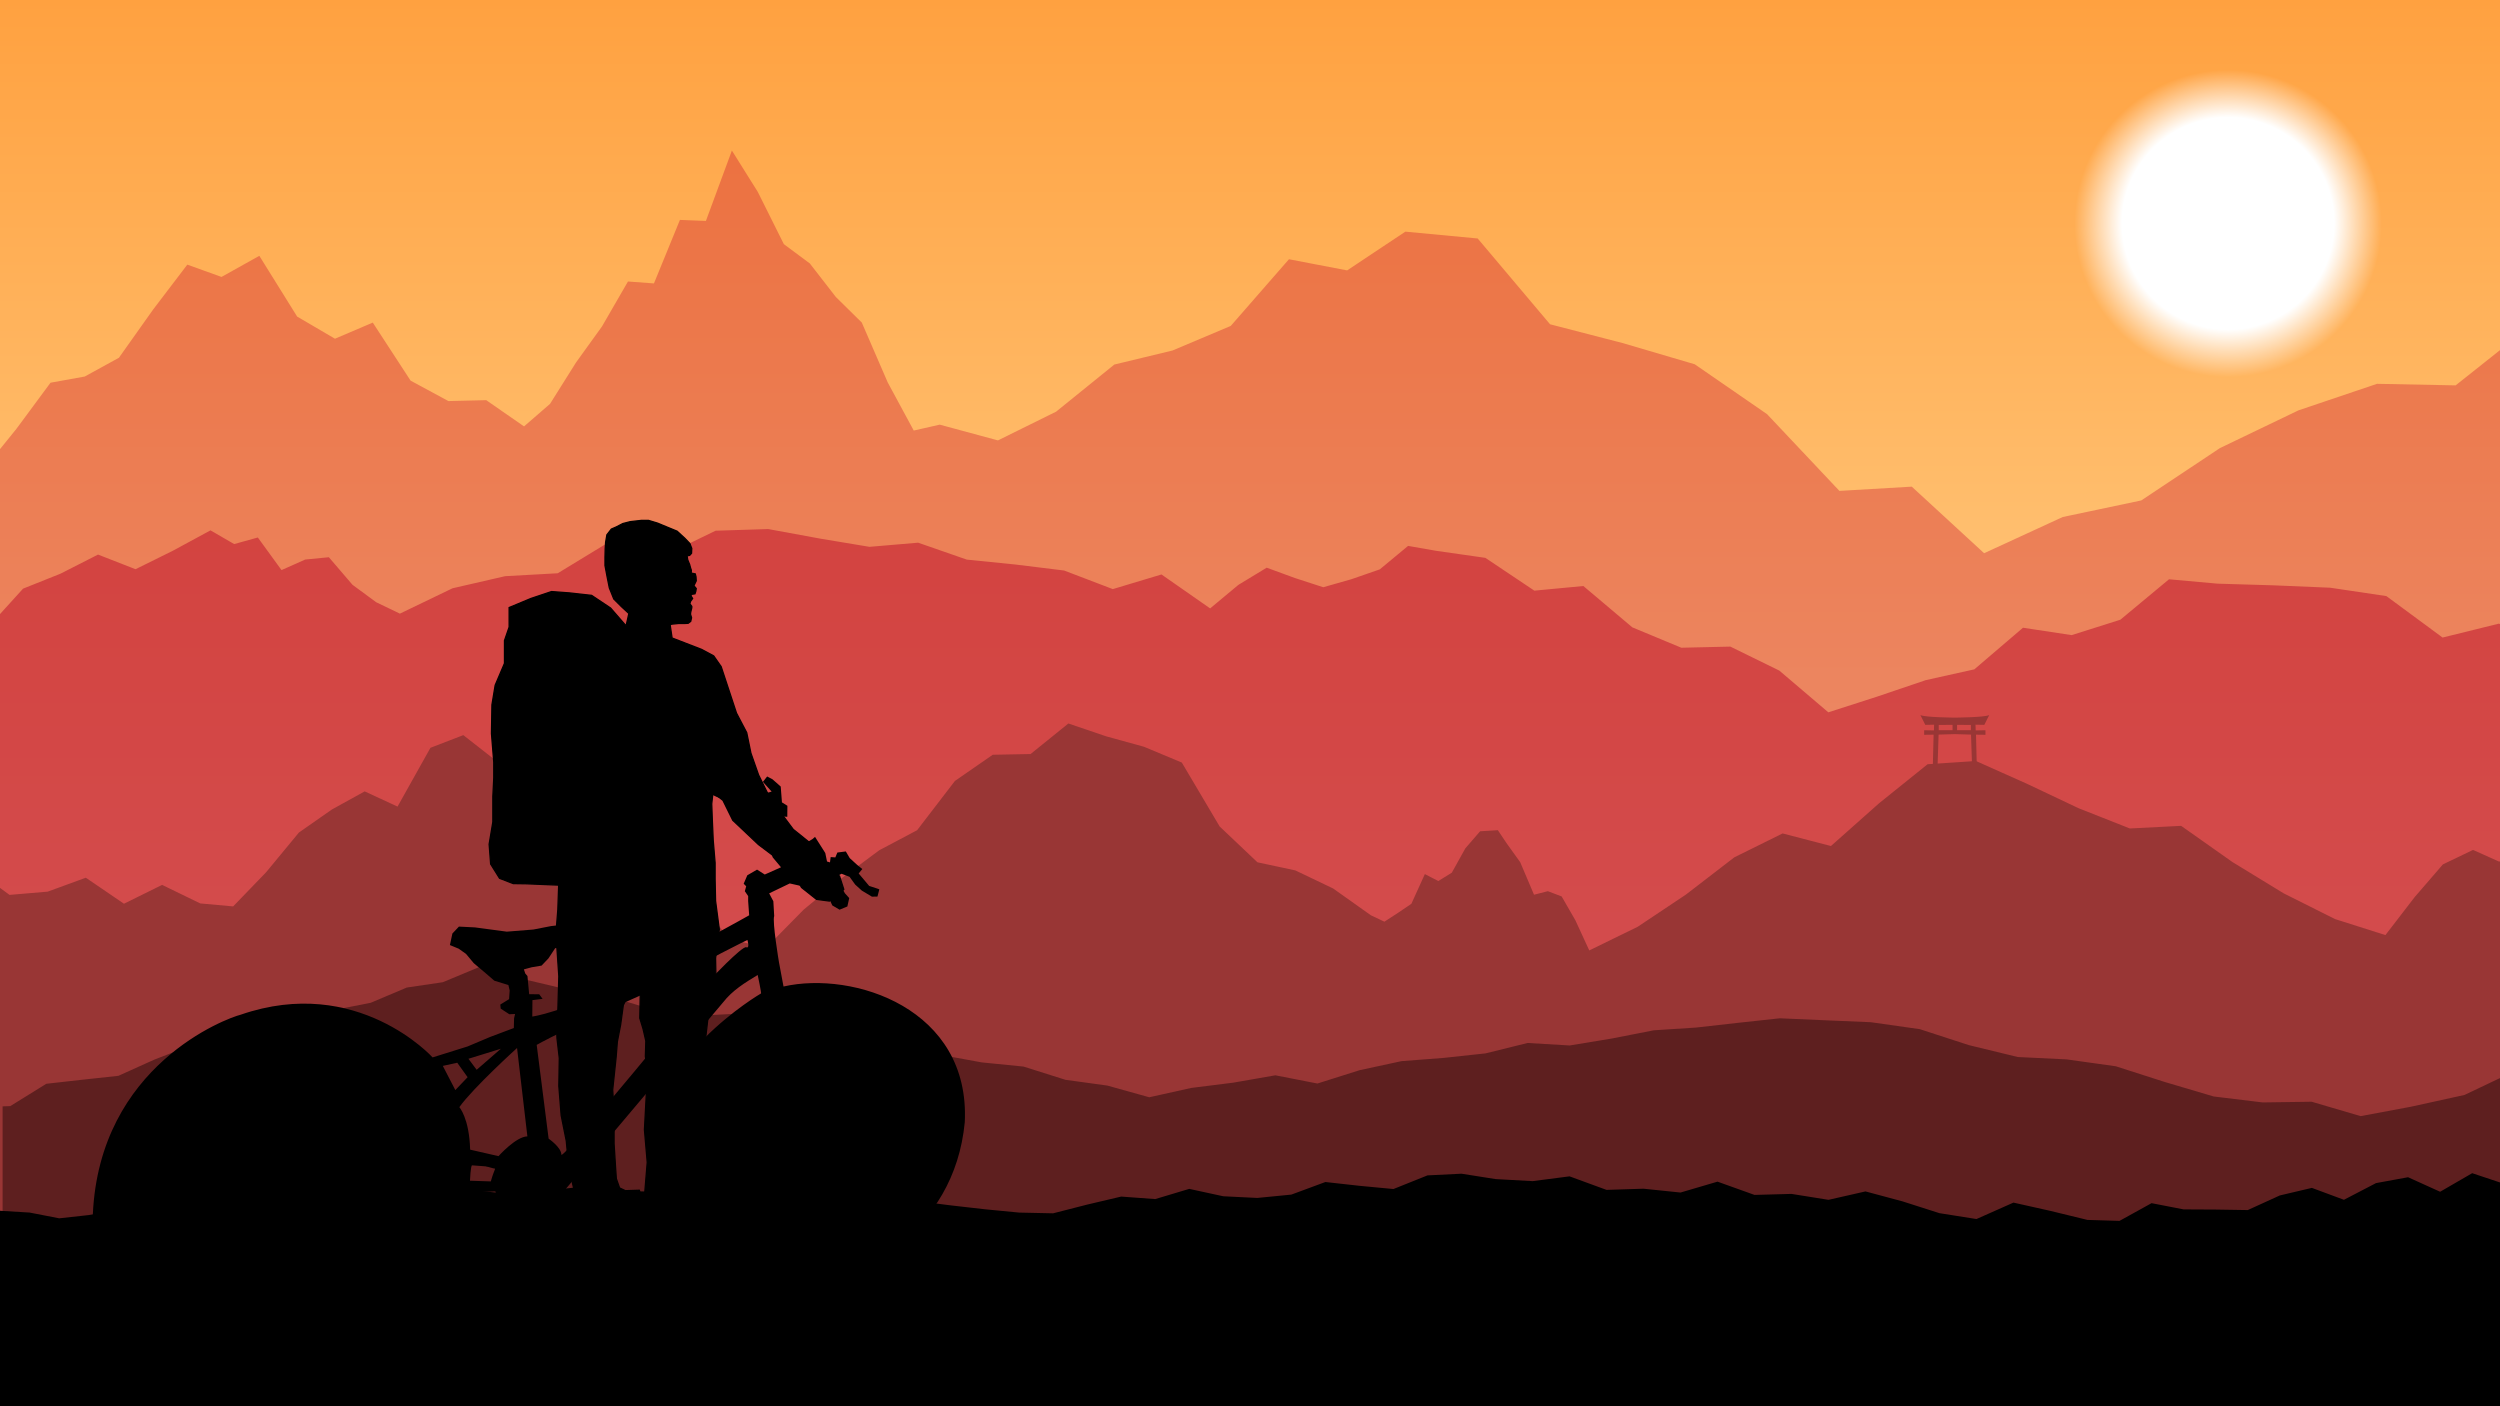 <?xml version="1.0" encoding="UTF-8" standalone="no"?>
<!-- Created with Inkscape (http://www.inkscape.org/) -->

<svg
   xmlns:dc="http://purl.org/dc/elements/1.1/"
   xmlns:cc="http://creativecommons.org/ns#"
   xmlns:rdf="http://www.w3.org/1999/02/22-rdf-syntax-ns#"
   xmlns:svg="http://www.w3.org/2000/svg"
   xmlns="http://www.w3.org/2000/svg"
   xmlns:xlink="http://www.w3.org/1999/xlink"
   xmlns:sodipodi="http://sodipodi.sourceforge.net/DTD/sodipodi-0.dtd"
   xmlns:inkscape="http://www.inkscape.org/namespaces/inkscape"
   inkscape:export-ydpi="96"
   inkscape:export-xdpi="96"
   inkscape:export-filename="/home/btjanaka/Documents/art/landscapes/mountains.png"
   sodipodi:docname="mountain-explorer-v2-red.svg"
   inkscape:version="0.92.3 (2405546, 2018-03-11)"
   id="svg1010"
   version="1.1"
   viewBox="0 0 508 285.75"
   height="1080"
   width="1920">
  <rect x="0" y="0" width="508" height="285.75" fill="#808080" stroke="none"/>
  <sodipodi:namedview
     inkscape:snap-others="false"
     showguides="false"
     inkscape:object-nodes="true"
     inkscape:snap-midpoints="false"
     inkscape:snap-smooth-nodes="false"
     inkscape:snap-page="true"
     inkscape:snap-center="true"
     inkscape:snap-object-midpoints="true"
     units="px"
     inkscape:window-maximized="1"
     inkscape:window-y="27"
     inkscape:window-x="67"
     inkscape:window-height="1029"
     inkscape:window-width="1853"
     showgrid="false"
     inkscape:current-layer="layer1"
     inkscape:document-units="mm"
     inkscape:cy="552.77492"
     inkscape:cx="971.57614"
     inkscape:zoom="0.71458333"
     inkscape:pageshadow="2"
     inkscape:pageopacity="0.0"
     borderopacity="1.0"
     bordercolor="#666666"
     pagecolor="#ffffff"
     id="base"
     inkscape:snap-nodes="false" />
  <defs
     id="defs1004">
    <linearGradient
       inkscape:collect="always"
       id="linearGradient897">
      <stop
         style="stop-color:#ffa140;stop-opacity:1"
         offset="0"
         id="stop893" />
      <stop
         style="stop-color:#ffeeb9;stop-opacity:1"
         offset="1"
         id="stop895" />
    </linearGradient>
    <linearGradient
       id="linearGradient1122"
       inkscape:collect="always">
      <stop
         id="stop1118"
         offset="0"
         style="stop-color:#40c2ff;stop-opacity:1" />
      <stop
         id="stop1120"
         offset="1"
         style="stop-color:#b9eeff;stop-opacity:1" />
    </linearGradient>
    <linearGradient
       inkscape:collect="always"
       id="linearGradient5456">
      <stop
         style="stop-color:#ff5508;stop-opacity:1"
         offset="0"
         id="stop5452" />
      <stop
         style="stop-color:#fff3b9;stop-opacity:1"
         offset="1"
         id="stop5454" />
    </linearGradient>
    <linearGradient
       inkscape:collect="always"
       xlink:href="#linearGradient897"
       id="linearGradient5458"
       x1="254"
       y1="11.25"
       x2="254"
       y2="297"
       gradientUnits="userSpaceOnUse" />
    <clipPath
       id="clipPath1088"
       clipPathUnits="userSpaceOnUse">
      <rect
         style="fill:url(#linearGradient1092);fill-opacity:1;stroke:none;stroke-width:2;stroke-miterlimit:4;stroke-dasharray:none;stroke-opacity:1"
         id="rect1090"
         width="508"
         height="285.75"
         x="1.7763568e-14"
         y="11.25" />
    </clipPath>
    <linearGradient
       y2="297"
       x2="254"
       y1="11.25"
       x1="254"
       gradientTransform="translate(-8.4374998e-7,-1.0639583e-5)"
       gradientUnits="userSpaceOnUse"
       id="linearGradient1092"
       xlink:href="#linearGradient5456"
       inkscape:collect="always" />
    <clipPath
       id="clipPath1094"
       clipPathUnits="userSpaceOnUse">
      <rect
         style="fill:url(#linearGradient1098);fill-opacity:1;stroke:none;stroke-width:2;stroke-miterlimit:4;stroke-dasharray:none;stroke-opacity:1"
         id="rect1096"
         width="508"
         height="285.75"
         x="1.7763568e-14"
         y="11.25" />
    </clipPath>
    <linearGradient
       y2="297"
       x2="254"
       y1="11.25"
       x1="254"
       gradientTransform="translate(-8.4374998e-7,-1.0639583e-5)"
       gradientUnits="userSpaceOnUse"
       id="linearGradient1098"
       xlink:href="#linearGradient5456"
       inkscape:collect="always" />
    <clipPath
       id="clipPath1100"
       clipPathUnits="userSpaceOnUse">
      <rect
         style="fill:url(#linearGradient1104);fill-opacity:1;stroke:none;stroke-width:2;stroke-miterlimit:4;stroke-dasharray:none;stroke-opacity:1"
         id="rect1102"
         width="508"
         height="285.75"
         x="1.7763568e-14"
         y="11.25" />
    </clipPath>
    <linearGradient
       y2="297"
       x2="254"
       y1="11.25"
       x1="254"
       gradientTransform="translate(-8.4374998e-7,-1.0639583e-5)"
       gradientUnits="userSpaceOnUse"
       id="linearGradient1104"
       xlink:href="#linearGradient5456"
       inkscape:collect="always" />
    <clipPath
       id="clipPath1106"
       clipPathUnits="userSpaceOnUse">
      <rect
         style="fill:url(#linearGradient1110);fill-opacity:1;stroke:none;stroke-width:2;stroke-miterlimit:4;stroke-dasharray:none;stroke-opacity:1"
         id="rect1108"
         width="508"
         height="285.75"
         x="1.7763568e-14"
         y="11.25" />
    </clipPath>
    <linearGradient
       y2="297"
       x2="254"
       y1="11.25"
       x1="254"
       gradientTransform="translate(-8.4374998e-7,-1.0639583e-5)"
       gradientUnits="userSpaceOnUse"
       id="linearGradient1110"
       xlink:href="#linearGradient5456"
       inkscape:collect="always" />
    <clipPath
       id="clipPath1112"
       clipPathUnits="userSpaceOnUse">
      <rect
         style="fill:url(#linearGradient1116);fill-opacity:1;stroke:none;stroke-width:2;stroke-miterlimit:4;stroke-dasharray:none;stroke-opacity:1"
         id="rect1114"
         width="508"
         height="285.75"
         x="1.7763568e-14"
         y="11.25" />
    </clipPath>
    <linearGradient
       y2="297"
       x2="254"
       y1="11.25"
       x1="254"
       gradientTransform="translate(-8.4374998e-7,-1.0639583e-5)"
       gradientUnits="userSpaceOnUse"
       id="linearGradient1116"
       xlink:href="#linearGradient5456"
       inkscape:collect="always" />
    <radialGradient
       gradientTransform="matrix(1.349,0,0,1.349,-155.919,-17.523)"
       gradientUnits="userSpaceOnUse"
       r="28.331"
       fy="58.061"
       fx="454.358"
       cy="58.061"
       cx="454.358"
       id="radialGradient5470"
       xlink:href="#linearGradient5468"
       inkscape:collect="always" />
    <linearGradient
       id="linearGradient5468"
       inkscape:collect="always">
      <stop
         id="stop5464"
         offset="0"
         style="stop-color:#ffffff;stop-opacity:1;" />
      <stop
         style="stop-color:#ffffff;stop-opacity:1"
         offset="0.69"
         id="stop5472" />
      <stop
         id="stop5466"
         offset="1"
         style="stop-color:#ffffff;stop-opacity:0" />
    </linearGradient>
    <clipPath
       id="clipPath1112-7"
       clipPathUnits="userSpaceOnUse">
      <rect
         style="fill:url(#linearGradient1116);fill-opacity:1;stroke:none;stroke-width:2;stroke-miterlimit:4;stroke-dasharray:none;stroke-opacity:1"
         id="rect1114-5"
         width="508"
         height="285.75"
         x="1.7763568e-14"
         y="11.25" />
    </clipPath>
    <clipPath
       clipPathUnits="userSpaceOnUse"
       id="clipPath1677">
      <rect
         clip-path="url(#clipPath1112-7)"
         style="fill:url(#linearGradient1681);fill-opacity:1;stroke:none;stroke-width:2;stroke-miterlimit:4;stroke-dasharray:none;stroke-opacity:1"
         id="rect1679"
         width="508"
         height="285.75"
         x="0"
         y="11.25"
         transform="translate(0,9.9979167e-6)" />
    </clipPath>
    <linearGradient
       inkscape:collect="always"
       xlink:href="#linearGradient1122"
       id="linearGradient1681"
       gradientUnits="userSpaceOnUse"
       x1="254"
       y1="11.25"
       x2="254"
       y2="297" />
    <clipPath
       clipPathUnits="userSpaceOnUse"
       id="clipPath1683">
      <rect
         clip-path="url(#clipPath1112-7)"
         style="fill:url(#linearGradient1687);fill-opacity:1;stroke:none;stroke-width:2;stroke-miterlimit:4;stroke-dasharray:none;stroke-opacity:1"
         id="rect1685"
         width="508"
         height="285.75"
         x="0"
         y="11.25"
         transform="translate(0,9.9979167e-6)" />
    </clipPath>
    <linearGradient
       inkscape:collect="always"
       xlink:href="#linearGradient1122"
       id="linearGradient1687"
       gradientUnits="userSpaceOnUse"
       x1="254"
       y1="11.25"
       x2="254"
       y2="297" />
    <clipPath
       clipPathUnits="userSpaceOnUse"
       id="clipPath1689">
      <rect
         clip-path="url(#clipPath1112-7)"
         style="fill:url(#linearGradient1693);fill-opacity:1;stroke:none;stroke-width:2;stroke-miterlimit:4;stroke-dasharray:none;stroke-opacity:1"
         id="rect1691"
         width="508"
         height="285.75"
         x="0"
         y="11.25"
         transform="translate(0,9.9979167e-6)" />
    </clipPath>
    <linearGradient
       inkscape:collect="always"
       xlink:href="#linearGradient1122"
       id="linearGradient1693"
       gradientUnits="userSpaceOnUse"
       x1="254"
       y1="11.25"
       x2="254"
       y2="297" />
    <clipPath
       clipPathUnits="userSpaceOnUse"
       id="clipPath1695">
      <rect
         clip-path="url(#clipPath1112-7)"
         style="fill:url(#linearGradient1699);fill-opacity:1;stroke:none;stroke-width:2;stroke-miterlimit:4;stroke-dasharray:none;stroke-opacity:1"
         id="rect1697"
         width="508"
         height="285.75"
         x="0"
         y="11.25"
         transform="translate(0,9.9979167e-6)" />
    </clipPath>
    <linearGradient
       inkscape:collect="always"
       xlink:href="#linearGradient1122"
       id="linearGradient1699"
       gradientUnits="userSpaceOnUse"
       x1="254"
       y1="11.25"
       x2="254"
       y2="297" />
    <clipPath
       clipPathUnits="userSpaceOnUse"
       id="clipPath1701">
      <rect
         clip-path="url(#clipPath1112-7)"
         style="fill:url(#linearGradient1705);fill-opacity:1;stroke:none;stroke-width:2;stroke-miterlimit:4;stroke-dasharray:none;stroke-opacity:1"
         id="rect1703"
         width="508"
         height="285.75"
         x="0"
         y="11.25"
         transform="translate(0,9.9979167e-6)" />
    </clipPath>
    <linearGradient
       inkscape:collect="always"
       xlink:href="#linearGradient1122"
       id="linearGradient1705"
       gradientUnits="userSpaceOnUse"
       x1="254"
       y1="11.25"
       x2="254"
       y2="297" />
    <clipPath
       clipPathUnits="userSpaceOnUse"
       id="clipPath1707">
      <rect
         clip-path="url(#clipPath1112-7)"
         style="fill:url(#linearGradient1711);fill-opacity:1;stroke:none;stroke-width:2;stroke-miterlimit:4;stroke-dasharray:none;stroke-opacity:1"
         id="rect1709"
         width="508"
         height="285.75"
         x="0"
         y="11.25"
         transform="translate(0,9.9979167e-6)" />
    </clipPath>
    <linearGradient
       inkscape:collect="always"
       xlink:href="#linearGradient1122"
       id="linearGradient1711"
       gradientUnits="userSpaceOnUse"
       x1="254"
       y1="11.25"
       x2="254"
       y2="297" />
    <clipPath
       clipPathUnits="userSpaceOnUse"
       id="clipPath886">
      <rect
         style="opacity:0.15;fill:#000000;fill-opacity:1;stroke:none;stroke-width:2;stroke-miterlimit:4;stroke-dasharray:none;stroke-opacity:1"
         id="rect888"
         width="107.736"
         height="169.412"
         x="24.162"
         y="83.947"
         transform="scale(-1,1)" />
    </clipPath>
    <clipPath
       clipPathUnits="userSpaceOnUse"
       id="clipPath923">
      <rect
         style="opacity:0.471;fill:#000000;fill-opacity:1;stroke:none;stroke-width:1.91;stroke-miterlimit:4;stroke-dasharray:none;stroke-opacity:1"
         id="rect925"
         width="227.542"
         height="160.577"
         x="26.458"
         y="111.036"
         transform="scale(-1,1)" />
    </clipPath>
    <clipPath
       id="clipPath1105"
       clipPathUnits="userSpaceOnUse">
      <rect
         y="11.25"
         x="0"
         height="285.75"
         width="508"
         id="rect1107"
         style="opacity:1;fill:#242664;fill-opacity:1;stroke:none;stroke-width:2;stroke-miterlimit:4;stroke-dasharray:none;stroke-opacity:1" />
    </clipPath>
    <clipPath
       id="clipPath1109"
       clipPathUnits="userSpaceOnUse">
      <rect
         y="11.25"
         x="0"
         height="285.75"
         width="508"
         id="rect1111"
         style="opacity:1;fill:#242664;fill-opacity:1;stroke:none;stroke-width:2;stroke-miterlimit:4;stroke-dasharray:none;stroke-opacity:1" />
    </clipPath>
    <clipPath
       id="clipPath1113"
       clipPathUnits="userSpaceOnUse">
      <rect
         y="11.25"
         x="0"
         height="285.75"
         width="508"
         id="rect1115"
         style="opacity:1;fill:#242664;fill-opacity:1;stroke:none;stroke-width:2;stroke-miterlimit:4;stroke-dasharray:none;stroke-opacity:1" />
    </clipPath>
    <clipPath
       id="clipPath1117"
       clipPathUnits="userSpaceOnUse">
      <rect
         y="5.226"
         x="-97.146"
         height="349.737"
         width="621.755"
         id="rect1119"
         style="opacity:1;fill:#242664;fill-opacity:1;stroke:none;stroke-width:2.448;stroke-miterlimit:4;stroke-dasharray:none;stroke-opacity:1" />
    </clipPath>
    <clipPath
       id="clipPath1121"
       clipPathUnits="userSpaceOnUse">
      <rect
         y="11.25"
         x="0"
         height="285.75"
         width="508"
         id="rect1123"
         style="opacity:1;fill:#242664;fill-opacity:1;stroke:none;stroke-width:2;stroke-miterlimit:4;stroke-dasharray:none;stroke-opacity:1" />
    </clipPath>
    <clipPath
       id="clipPath1125"
       clipPathUnits="userSpaceOnUse">
      <rect
         y="11.25"
         x="0"
         height="285.75"
         width="508"
         id="rect1127"
         style="opacity:1;fill:#242664;fill-opacity:1;stroke:none;stroke-width:2;stroke-miterlimit:4;stroke-dasharray:none;stroke-opacity:1" />
    </clipPath>
    <clipPath
       id="clipPath1129"
       clipPathUnits="userSpaceOnUse">
      <rect
         y="11.25"
         x="0"
         height="285.75"
         width="508"
         id="rect1131"
         style="opacity:1;fill:#242664;fill-opacity:1;stroke:none;stroke-width:2;stroke-miterlimit:4;stroke-dasharray:none;stroke-opacity:1" />
    </clipPath>
    <clipPath
       id="clipPath1133"
       clipPathUnits="userSpaceOnUse">
      <rect
         y="11.25"
         x="0"
         height="285.75"
         width="508"
         id="rect1135"
         style="opacity:1;fill:#242664;fill-opacity:1;stroke:none;stroke-width:2;stroke-miterlimit:4;stroke-dasharray:none;stroke-opacity:1" />
    </clipPath>
    <clipPath
       id="clipPath1137"
       clipPathUnits="userSpaceOnUse">
      <rect
         y="11.25"
         x="0"
         height="285.75"
         width="508"
         id="rect1139"
         style="opacity:1;fill:#242664;fill-opacity:1;stroke:none;stroke-width:2;stroke-miterlimit:4;stroke-dasharray:none;stroke-opacity:1" />
    </clipPath>
    <clipPath
       id="clipPath1141"
       clipPathUnits="userSpaceOnUse">
      <rect
         y="11.25"
         x="0"
         height="285.75"
         width="508"
         id="rect1143"
         style="opacity:1;fill:#242664;fill-opacity:1;stroke:none;stroke-width:2;stroke-miterlimit:4;stroke-dasharray:none;stroke-opacity:1" />
    </clipPath>
  </defs>
  <g
     inkscape:label="mountains"
     inkscape:groupmode="layer"
     id="layer1"
     transform="translate(0,-11.25)">
    <rect
       clip-path="url(#clipPath1141)"
       style="fill:url(#linearGradient5458);fill-opacity:1;stroke:none;stroke-width:2;stroke-miterlimit:4;stroke-dasharray:none;stroke-opacity:1"
       id="rect5450"
       width="508"
       height="285.75"
       x="0"
       y="11.25" />
    <path
       sodipodi:nodetypes="cccccccccccccccccccccccccccccccccccccccccccccccccccccccccccccccccccc"
       inkscape:connector-curvature="0"
       id="path1555"
       d="m -10.583,115.261 c 0,0 6.949,-8.253 6.949,-8.253 0,0 6.949,-8.593 6.949,-8.593 0,0 6.949,-9.399 6.949,-9.399 0,0 6.949,-1.256 6.949,-1.256 0,0 6.949,-3.813 6.949,-3.813 0,0 6.949,-9.798 6.949,-9.798 0,0 6.949,-9.127 6.949,-9.127 0,0 6.949,2.5 6.949,2.5 0,0 7.684,-4.291 7.684,-4.291 0,0 7.684,12.346 7.684,12.346 0,0 7.684,4.499 7.684,4.499 0,0 7.684,-3.275 7.684,-3.275 0,0 7.684,11.794 7.684,11.794 0,0 7.684,4.152 7.684,4.152 0,0 7.684,-0.186 7.684,-0.186 0,0 7.684,5.33 7.684,5.33 0,0 5.279,-4.575 5.279,-4.575 0,0 5.279,-8.405 5.279,-8.405 0,0 5.279,-7.326 5.279,-7.326 0,0 5.279,-9.134 5.279,-9.134 0,0 5.279,0.388 5.279,0.388 0,0 5.279,-12.905 5.279,-12.905 0,0 5.279,0.209 5.279,0.209 0,0 5.279,-14.304 5.279,-14.304 0,0 5.279,8.431 5.279,8.431 0,0 5.279,10.587 5.279,10.587 0,0 5.279,3.924 5.279,3.924 0,0 5.279,6.807 5.279,6.807 0,0 5.279,5.201 5.279,5.201 0,0 5.279,12.187 5.279,12.187 0,0 5.279,9.761 5.279,9.761 0,0 5.279,-1.201 5.279,-1.201 0,0 11.827,3.203 11.827,3.203 0,0 11.827,-5.845 11.827,-5.845 0,0 11.827,-9.571 11.827,-9.571 0,0 11.827,-2.853 11.827,-2.853 0,0 11.827,-4.995 11.827,-4.995 0,0 11.827,-13.549 11.827,-13.549 0,0 11.827,2.268 11.827,2.268 0,0 11.827,-7.873 11.827,-7.873 0,0 14.7,1.389 14.7,1.389 0,0 14.7,17.429 14.7,17.429 0,0 14.7,3.808 14.7,3.808 0,0 14.7,4.321 14.7,4.321 0,0 14.7,10.139 14.7,10.139 0,0 14.7,15.59 14.7,15.59 0,0 14.7,-0.861 14.7,-0.861 0,0 14.7,13.525 14.7,13.525 0,0 15.969,-7.352 15.969,-7.352 0,0 15.969,-3.372 15.969,-3.372 0,0 15.969,-10.63 15.969,-10.63 0,0 15.969,-7.674 15.969,-7.674 0,0 15.969,-5.393 15.969,-5.393 0,0 15.969,0.316 15.969,0.316 0,0 15.969,-12.677 15.969,-12.677 0,0 15.969,-5.833 15.969,-5.833 0,0 10.167,268.556 10.167,268.556 0,0 -566.088,3.655 -566.088,3.655 0,0 -4.811,-224.225 -4.811,-224.225 0,0 2.405,-1.526 2.405,-1.526 0,0 2.405,2.73 2.405,2.73 0,0 2.405,-0.596 2.405,-0.596 0,0 2.405,-3.627 2.405,-3.627 0,0 2.405,-1.274 2.405,-1.274 0,0 2.405,1.559 2.405,1.559 0,0 2.405,-4.694 2.405,-4.694 0,0 2.405,-0.243 2.405,-0.243"
       style="opacity:0.331;fill:#c50029;fill-opacity:1;stroke:none;stroke-width:0.265px;stroke-linecap:butt;stroke-linejoin:miter;stroke-opacity:1"
       clip-path="url(#clipPath1137)" />
    <path
       clip-path="url(#clipPath1133)"
       style="opacity:0.471;fill:#b70027;fill-opacity:1;stroke:none;stroke-width:0.265px;stroke-linecap:butt;stroke-linejoin:miter;stroke-opacity:1"
       d="m -18.164,144.517 c 0,0 7.617,-5.376 7.617,-5.376 0,0 7.617,0.122 7.617,0.122 0,0 7.617,-8.402 7.617,-8.402 0,0 7.617,-3.043 7.617,-3.043 0,0 7.617,-3.88 7.617,-3.88 0,0 7.617,2.975 7.617,2.975 0,0 7.617,-3.766 7.617,-3.766 0,0 7.617,-4.13 7.617,-4.13 0,0 4.811,2.787 4.811,2.787 0,0 4.811,-1.335 4.811,-1.335 0,0 4.811,6.623 4.811,6.623 0,0 4.811,-2.143 4.811,-2.143 0,0 4.811,-0.471 4.811,-0.471 0,0 4.811,5.611 4.811,5.611 0,0 4.811,3.536 4.811,3.536 0,0 4.811,2.315 4.811,2.315 0,0 10.691,-5.152 10.691,-5.152 0,0 10.691,-2.459 10.691,-2.459 0,0 10.691,-0.594 10.691,-0.594 0,0 10.691,-6.51 10.691,-6.51 0,0 10.691,3.052 10.691,3.052 0,0 10.691,-5.186 10.691,-5.186 0,0 10.691,-0.339 10.691,-0.339 0,0 10.691,1.966 10.691,1.966 0,0 9.889,1.649 9.889,1.649 0,0 9.889,-0.843 9.889,-0.843 0,0 9.889,3.441 9.889,3.441 0,0 9.889,0.996 9.889,0.996 0,0 9.889,1.218 9.889,1.218 0,0 9.889,3.777 9.889,3.777 0,0 9.889,-2.976 9.889,-2.976 0,0 9.889,6.898 9.889,6.898 0,0 5.746,-4.786 5.746,-4.786 0,0 5.746,-3.488 5.746,-3.488 0,0 5.746,2.106 5.746,2.106 0,0 5.746,1.867 5.746,1.867 0,0 5.746,-1.638 5.746,-1.638 0,0 5.746,-1.995 5.746,-1.995 0,0 5.746,-4.766 5.746,-4.766 0,0 5.746,1.006 5.746,1.006 0,0 9.956,1.422 9.956,1.422 0,0 9.956,6.666 9.956,6.666 0,0 9.956,-0.943 9.956,-0.943 0,0 9.956,8.401 9.956,8.401 0,0 9.956,4.141 9.956,4.141 0,0 9.956,-0.231 9.956,-0.231 0,0 9.956,4.877 9.956,4.877 0,0 9.956,8.477 9.956,8.477 0,0 9.889,-3.182 9.889,-3.182 0,0 9.889,-3.351 9.889,-3.351 0,0 9.889,-2.199 9.889,-2.199 0,0 9.889,-8.456 9.889,-8.456 0,0 9.889,1.499 9.889,1.499 0,0 9.889,-3.125 9.889,-3.125 0,0 9.889,-8.219 9.889,-8.219 0,0 9.889,0.89 9.889,0.89 0,0 11.426,0.341 11.426,0.341 0,0 11.426,0.481 11.426,0.481 0,0 11.426,1.702 11.426,1.702 0,0 11.426,8.425 11.426,8.425 0,0 11.426,-2.824 11.426,-2.824 0,0 11.426,3.717 11.426,3.717 0,0 11.426,3.139 11.426,3.139 0,0 11.426,6.772 11.426,6.772 0,0 9.622,178.757 9.622,178.757 0,0 -596.011,-3.561 -596.011,-3.561 0,0 26.192,-189.448 26.192,-189.448"
       id="path1036"
       inkscape:connector-curvature="0"
       sodipodi:nodetypes="cccccccccccccccccccccccccccccccccccccccccccccccccccccccccccccccccccc" />
    <path
       clip-path="url(#clipPath1129)"
       sodipodi:nodetypes="cccccccccccccccccccccccccccccccccccccccccccccccccccccccccccccccccccccccccccccccccccc"
       inkscape:connector-curvature="0"
       id="path904"
       d="m -21.315,183.641 7.751,1.278 7.751,2.468 7.751,5.705 7.751,-0.66 7.751,-2.831 7.751,5.287 7.751,-3.829 7.751,3.767 6.682,0.605 6.682,-6.92 6.682,-8.088 6.682,-4.672 6.682,-3.692 6.682,3.089 6.682,-11.946 6.682,-2.576 7.684,6.019 7.684,3.991 7.684,9.945 7.684,6.385 7.684,0.619 7.684,3.687 7.684,10.666 7.684,1.954 7.684,-7.804 7.684,-6.358 7.684,-5.716 7.684,-4.066 7.684,-10.014 7.684,-5.319 7.684,-0.145 7.684,-6.208 7.684,2.613 7.684,2.118 7.684,3.212 7.684,12.982 7.684,7.283 7.684,1.642 7.684,3.672 7.684,5.456 2.74,1.296 2.74,-1.78 2.74,-1.852 2.74,-6.039 2.74,1.409 2.74,-1.695 2.74,-4.935 3.007,-3.48 3.608,-0.221 1.737,2.596 2.806,3.91 2.806,6.608 2.806,-0.721 2.806,1.067 2.806,4.876 2.806,6.097 9.822,-4.796 9.822,-6.554 9.822,-7.562 9.822,-4.862 9.822,2.557 9.822,-8.722 9.822,-7.898 9.822,-0.656 10.424,4.656 10.424,4.936 10.424,4.117 10.424,-0.532 10.424,7.354 10.424,6.369 10.424,5.219 10.235,3.254 5.935,-7.709 5.746,-6.657 6.124,-2.941 5.368,2.409 5.746,-8.915 5.746,1.05 5.746,-10.351 5.746,-1.497 v 171.714 l -553.782,-2.218 1.604,-154.022"
       style="opacity:1;fill:#993635;fill-opacity:1;stroke:none;stroke-width:0.265px;stroke-linecap:butt;stroke-linejoin:miter;stroke-opacity:1" />
    <path
       clip-path="url(#clipPath1125)"
       style="fill:#5e1f1f;fill-opacity:1;stroke:none;stroke-width:0.265px;stroke-linecap:butt;stroke-linejoin:miter;stroke-opacity:1"
       d="m -20.416,239.763 7.325,-1.194 7.325,-2.335 7.325,-0.222 7.325,-4.539 7.325,-0.824 7.325,-0.794 7.325,-3.302 7.325,-2.839 7.325,-2.184 7.325,-0.15 7.325,-3.118 7.325,-1.81 7.325,-1.441 7.325,-3.095 7.325,-1.083 7.325,-3.051 8.514,2.295 8.514,2.019 8.514,1.347 8.514,2.578 8.514,1.714 8.514,-0.429 8.514,1.002 8.514,2.202 8.514,2.172 8.514,1.235 8.514,1.646 8.514,1.562 8.514,0.852 8.514,2.687 8.514,1.173 8.514,2.376 8.542,-1.897 8.542,-1.073 8.542,-1.492 8.542,1.671 8.542,-2.702 8.542,-1.847 8.542,-0.656 8.542,-0.922 8.542,-2.113 8.542,0.508 8.542,-1.407 8.542,-1.676 8.542,-0.553 8.542,-0.961 8.542,-0.927 8.542,0.374 9.952,0.424 9.952,1.412 9.952,3.24 9.952,2.419 9.952,0.484 9.952,1.395 9.952,3.191 9.952,2.95 9.952,1.207 9.952,-0.141 9.952,2.926 10.214,-1.908 10.891,-2.394 13.284,-6.319 5.419,19.688 9.952,1.359 2.472,92.346 -553.782,-2.628 1.973,-95.919"
       id="path930"
       inkscape:connector-curvature="0"
       sodipodi:nodetypes="cccccccccccccccccccccccccccccccccccccccccccccccccccccccccccccccccccc"
       transform="translate(0.529)" />
    <path
       sodipodi:nodetypes="cccccccccccccccccccccccccccccccccccccccccccccccccccccccccccccccccccccccccccccccccccc"
       inkscape:connector-curvature="0"
       id="path839"
       d="m -12.027,259.45 c 0,0 6.014,1.518 6.014,1.518 0,0 6.014,-3.688 6.014,-3.688 0,0 6.014,0.362 6.014,0.362 0,0 6.014,1.17 6.014,1.17 0,0 6.014,-0.662 6.014,-0.662 0,0 6.014,-1.096 6.014,-1.096 0,0 6.014,-0.97 6.014,-0.97 0,0 6.014,-1.141 6.014,-1.141 0,0 6.014,2.138 6.014,2.138 0,0 6.014,-3.452 6.014,-3.452 0,0 6.014,3.082 6.014,3.082 0,0 6.014,-0.784 6.014,-0.784 0,0 6.014,-2.004 6.014,-2.004 0,0 6.014,1.022 6.014,1.022 0,0 6.014,-2.4 6.014,-2.4 0,0 6.014,-0.579 6.014,-0.579 0,0 6.815,1.523 6.815,1.523 0,0 6.815,-0.219 6.815,-0.219 0,0 6.815,0.72 6.815,0.72 0,0 6.815,-0.863 6.815,-0.863 0,0 6.815,-0.729 6.815,-0.729 0,0 6.815,0.884 6.815,0.884 0,0 6.815,0.079 6.815,0.079 0,0 6.815,2.601 6.815,2.601 0,0 6.815,-2.095 6.815,-2.095 0,0 6.815,3.38 6.815,3.38 0,0 6.815,-0.888 6.815,-0.888 0,0 6.815,0.778 6.815,0.778 0,0 6.815,0.112 6.815,0.112 0,0 6.815,0.623 6.815,0.623 0,0 6.815,-2.553 6.815,-2.553 0,0 6.815,0.866 6.815,0.866 0,0 6.916,0.79 6.916,0.79 0,0 6.916,0.669 6.916,0.669 0,0 6.916,0.15 6.916,0.15 0,0 6.916,-1.77 6.916,-1.77 0,0 6.916,-1.632 6.916,-1.632 0,0 6.916,0.51 6.916,0.51 0,0 6.916,-2.075 6.916,-2.075 0,0 6.916,1.502 6.916,1.502 0,0 6.916,0.34 6.916,0.34 0,0 6.916,-0.678 6.916,-0.678 0,0 6.916,-2.558 6.916,-2.558 0,0 6.916,0.77 6.916,0.77 0,0 6.916,0.655 6.916,0.655 0,0 6.916,-2.772 6.916,-2.772 0,0 6.916,-0.341 6.916,-0.341 0,0 6.916,1.094 6.916,1.094 0,0 7.517,0.415 7.517,0.415 0,0 7.517,-0.972 7.517,-0.972 0,0 7.517,2.751 7.517,2.751 0,0 7.517,-0.238 7.517,-0.238 0,0 7.517,0.777 7.517,0.777 0,0 7.517,-2.212 7.517,-2.212 0,0 7.517,2.695 7.517,2.695 0,0 7.517,-0.205 7.517,-0.205 0,0 7.517,1.204 7.517,1.204 0,0 7.517,-1.708 7.517,-1.708 0,0 7.517,2.018 7.517,2.018 0,0 7.517,2.402 7.517,2.402 0,0 7.517,1.192 7.517,1.192 0,0 7.517,-3.339 7.517,-3.339 0,0 7.517,1.684 7.517,1.684 0,0 7.517,1.833 7.517,1.833 0,0 6.515,0.197 6.515,0.197 0,0 6.515,-3.601 6.515,-3.601 0,0 6.515,1.267 6.515,1.267 0,0 6.515,0.034 6.515,0.034 0,0 6.515,0.103 6.515,0.103 0,0 6.515,-2.972 6.515,-2.972 0,0 6.515,-1.536 6.515,-1.536 0,0 6.515,2.419 6.515,2.419 0,0 6.515,-3.39 6.515,-3.39 0,0 6.515,-1.195 6.515,-1.195 0,0 6.515,2.951 6.515,2.951 0,0 6.515,-3.772 6.515,-3.772 0,0 6.515,2.173 6.515,2.173 0,0 6.515,-1.521 6.515,-1.521 0,0 6.515,-0.962 6.515,-0.962 0,0 6.515,-3.101 6.515,-3.101 0,0 -4.276,62.57 -4.276,62.57 0,0 -535.074,-0.474 -535.074,-0.474 0,0 -1.069,-50.55 -1.069,-50.55"
       style="fill:#000000;fill-opacity:1;stroke:none;stroke-width:0.265px;stroke-linecap:butt;stroke-linejoin:miter;stroke-opacity:1"
       clip-path="url(#clipPath1121)" />
    <circle
       r="38.22"
       cy="60.804"
       cx="457.036"
       id="path5460"
       style="fill:url(#radialGradient5470);fill-opacity:1;stroke:none;stroke-width:2.698;stroke-miterlimit:4;stroke-dasharray:none;stroke-opacity:1"
       clip-path="url(#clipPath1117)"
       transform="matrix(0.817,0,0,0.817,79.372,6.98)" />
    <path
       clip-path="url(#clipPath1113)"
       style="fill:#000000;fill-opacity:1;stroke:#000000;stroke-width:0.265px;stroke-linecap:butt;stroke-linejoin:miter;stroke-opacity:1"
       d="m 130.349,116.989 -2.286,0.259 -1.509,0.388 -1.337,0.69 -0.992,0.431 -0.906,1.164 -0.258,1.509 -0.086,1.294 -0.043,1.725 v 1.725 l 0.431,2.286 0.449,2.249 0.906,2.256 1.554,1.552 1.507,1.392 c -0.155,0.877 -0.355,1.49 -0.566,2.511 l -3.145,-3.617 -3.853,-2.574 -4.506,-0.501 -3.636,-0.272 -4.168,1.397 -4.452,1.854 v 3.969 l -0.945,2.74 v 4.63 l -1.89,4.441 -0.657,3.974 -0.098,5.853 0.472,5.859 v 3.119 l -0.189,3.78 v 5.197 l -0.756,4.536 0.306,4.02 1.809,2.897 2.788,1.076 2.656,0.039 6.572,0.272 -0.174,5.016 -0.362,4.536 0.189,3.402 0.378,5.575 -0.189,6.615 -0.284,2.835 0.095,3.118 0.472,4.063 -0.094,5.669 0.472,5.953 1.039,5.197 0.484,5.201 0.851,3.686 0.756,3.401 0.189,4.819 1.04,3.307 2.551,1.134 2.74,-0.756 3.213,-2.457 1.606,-0.945 1.89,-5.859 -0.472,-1.512 -2.835,0.095 -1.181,-0.566 -0.658,-1.876 -0.16,-2.376 -0.298,-4.71 -5.3e-4,-6.52 -0.283,-4.441 0.708,-6.71 0.243,-3.09 0.665,-3.438 0.546,-3.982 2.119,-4.435 0.189,-1.228 1.134,3.496 -0.095,4.819 0.661,2.173 0.567,2.457 -0.095,3.118 0.473,3.307 -0.284,4.441 -0.378,7.181 0.567,6.615 -0.851,10.395 -0.756,0.756 -0.095,7.938 1.417,1.228 1.701,0.756 2.268,-0.095 3.024,-1.512 4.346,-1.795 4.914,-1.04 2.268,-1.323 2.74,-2.079 0.756,-2.268 -0.756,-1.795 -1.512,-1.229 -3.78,0.378 -2.835,0.189 -2.362,0.472 -1.417,-1.134 -0.756,-2.363 0.472,-3.59 1.229,-5.103 0.821,-5.36 0.576,-8.719 0.261,-6.172 0.704,-6.207 1.607,-6.804 -0.095,-5.007 0.756,-5.859 -0.756,-5.764 -0.095,-4.442 v -3.307 l -0.385,-4.611 -0.182,-4.129 -0.12,-3.236 0.251,-2.325 2.03,1.6 1.994,4.047 5.22,4.936 6.689,5.041 2.063,3.679 3.031,2.408 2.639,0.357 1.539,-0.934 1.378,-1.45 -0.871,-2.71 -1.924,-1.051 -1.099,-1.268 -1.272,-1.551 -1.703,-2.867 -3.402,-2.74 -2.575,-3.45 -2.763,-4.158 -1.703,-3.448 -1.558,-4.441 -0.851,-4.158 -2.079,-3.969 -3.118,-9.449 -1.512,-2.174 -2.457,-1.323 -6,-2.32 -0.401,-2.706 0.346,-0.109 1.337,-0.129 h 1.207 l 0.777,-0.043 0.517,-0.388 0.173,-0.733 -0.215,-0.733 0.043,-0.388 0.215,-0.906 v -0.302 l -0.388,-0.517 0.13,-0.474 0.431,-0.604 -0.302,-0.474 v -0.345 l 0.776,-0.13 0.173,-0.517 0.086,-0.561 -0.474,-0.561 0.474,-0.992 -0.049,-0.835 -0.142,-0.575 -0.457,-0.099 -0.373,-0.066 0.027,-0.581 -0.172,-0.517 -0.173,-0.647 -0.388,-0.949 -0.13,-0.82 0.518,-0.086 0.388,-0.431 0.043,-0.992 -0.388,-0.992 -1.035,-1.078 -1.552,-1.424 -2.2,-0.905 -1.768,-0.733 -1.855,-0.561 z"
       id="path890-3"
       inkscape:connector-curvature="0"
       sodipodi:nodetypes="cccccccccccccccccccccccccccccccccccccccccccccccccccccccccccccccccccccccccccccccccccccccccccccccccccccccccccccccccccccccccccccccccccccccccccccccccccccccccccccccccccccccccccccccccccccc" />
    <path
       clip-path="url(#clipPath1109)"
       style="fill:#000000;fill-opacity:1;stroke:none;stroke-width:0.269px;stroke-linecap:butt;stroke-linejoin:miter;stroke-opacity:1"
       d="m 155.882,168.499 -0.86,1.101 1.773,1.969 -1.113,0.33 -1.615,0.703 -1.534,-0.449 -0.717,-0.459 -2.308,-0.095 -2.701,-1.28 -2.343,-1.527 -1.268,-0.362 -1.223,0.934 -0.187,1.689 1.099,0.826 1.418,0.168 3.233,1.454 1.317,1.59 1.83,1.083 1.336,0.367 2.076,0.487 0.916,2.448 0.872,2.104 1.125,3.347 1.695,2.026 -3.303,1.469 -1.563,-0.996 -1.987,1.153 -0.734,1.718 0.509,0.512 -0.275,1.001 0.678,1.001 -0.004,1.021 0.206,2.873 c 0,0 -11.793,6.682 -24.97,13.281 -13.173,6.597 -19.1,7.296 -19.1,7.296 l 0.031,-3.334 2.061,-0.263 -0.683,-0.933 -2.042,-0.008 -0.351,-3.701 -0.441,-0.508 -0.282,-0.837 1.596,-0.432 1.998,-0.335 1.397,-1.467 1.373,-2.082 1.703,-0.016 2.463,-0.166 2.027,-0.742 -0.093,-1.572 -1.651,-1.683 -2.269,-0.637 -3.019,0.332 -3.59,0.699 -5.409,0.434 -6.474,-0.866 -3.257,-0.162 -1.324,1.404 -0.506,2.347 1.786,0.739 1.491,1.058 1.569,1.881 2.377,2.006 1.796,1.556 2.865,0.883 0.262,1.108 -0.124,1.761 -1.78,1.099 0.078,0.823 1.757,1.145 1.161,-0.054 -0.198,0.871 -0.053,1.984 -4.845,1.823 -4.561,1.924 -7.1,2.221 c 0,0 -15.261,-16.888 -39.006,-8.674 -2.816,0.694 -28.704,10.22 -30.035,40.625 -1.332,30.404 27.912,32.743 33.679,32.061 5.767,-0.682 23.984,-2.57 39.604,-31.504 0.115,-0.213 0.213,-0.388 0.325,-0.595 l 12.995,-1.256 3.995,-0.68 2.806,1.161 4.188,0.681 5.215,1.139 5.112,1.227 -0.867,2.731 3.273,2.735 3.722,0.455 4.392,-0.845 0.398,-0.476 c 5.532,6.91 14.055,10.212 22.4,8.923 14.114,-2.18 33.771,-11.958 35.944,-34.526 1.153,-23.121 -22.624,-30.819 -36.831,-27.59 l -0.921,-4.923 c 0,0 -1.4,-8.317 -0.972,-9.407 l -0.173,-2.997 -0.85,-1.6 4.186,-2.015 4.36,0.982 1.443,-1.342 1.335,1.539 1.501,3.283 1.479,0.875 1.587,-0.658 0.379,-1.706 -0.884,-0.981 -0.693,-1.275 -0.981,-1.533 0.082,-0.675 0.919,-0.479 1.624,0.625 1.148,1.579 1.343,1.219 2.057,1.235 1.125,-0.023 0.377,-1.471 -0.465,-0.169 -1.597,-0.521 -2.135,-2.534 0.744,-0.9 -1.031,-0.822 -1.535,-1.402 -0.79,-1.349 -1.717,0.219 -0.411,0.992 -0.948,-0.067 -0.144,1.079 -0.6,-0.179 -0.354,-1.727 -2.083,-3.279 -0.508,0.441 -2.205,1.342 -2.278,1.405 -1.065,-1.301 -1.202,-2.263 -1.134,-2.259 -1.623,-3.042 1.403,0.372 1.215,1.107 1.761,0.124 0.022,-2.245 -1.108,-0.691 -0.249,-3.217 -1.671,-1.473 z m -4.009,33.221 c 0,0 0.553,1.809 -0.241,1.48 -0.794,-0.328 -7.562,6.818 -7.562,6.818 0,0 -29.969,36.822 -29.999,35.322 -0.03,-1.5 -2.59,-3.242 -2.59,-3.242 l -2.426,-19.057 c 0,0 5.575,-3.251 26.394,-12.407 7.577,-4.647 16.424,-8.915 16.424,-8.915 z m 2.088,7.118 c 0,0 0.827,3.866 0.672,3.754 0,0 -22.863,13.259 -23.074,32.595 -0.053,4.819 0.818,9.117 2.371,12.821 l -1.615,-0.348 -2.353,0.604 0.013,-1.54 -5.988,-1.097 -1.109,-0.656 -7.329,-1.192 -0.569,-1.484 31.945,-37.889 c 1.94,-2.481 4.403,-3.964 7.036,-5.568 z m -48.897,14.837 2.1,17.959 c -2.313,0.029 -5.868,4.014 -5.868,4.014 l -5.762,-1.317 c -0.181,-6.423 -2.199,-8.633 -2.199,-8.633 2.817,-3.957 11.729,-12.024 11.729,-12.024 z m -3.284,0.153 -4.923,4.273 -1.672,-2.236 z m -8.865,2.839 2.102,2.941 -2.495,2.616 -2.541,-4.914 z m 5.768,21.058 c 0.141,0.016 0.251,0.106 0.419,0.088 0.024,-0.003 1.13,0.315 1.151,0.318 0.648,0.085 0.29,-0.191 -0.524,2.652 l -4.229,-0.141 c 0,0 0.126,-3.159 0.436,-3.123 z m -3.749,5.318 5.734,-0.229 c -0.106,0.331 0.949,1.301 0.847,1.613 l -7.741,0.681 c 0.405,-0.728 0.796,-1.427 1.16,-2.066 z"
       id="path927-6"
       inkscape:connector-curvature="0"
       sodipodi:nodetypes="cccccccccccccccccccccccccccccccccscccccccccccccccccccccccccccccccccccccccccccssccccccccccccccccccccccccccccccccccccccccccccccccccccccccccccccccccccccccccccccccccccccccccccccccccccccccccccccccccccc"
       transform="translate(0,0.529)" />
    <path
       clip-path="url(#clipPath1105)"
       style="opacity:1;fill:#993635;fill-opacity:1;stroke:none;stroke-width:0.069px;stroke-linecap:butt;stroke-linejoin:miter;stroke-opacity:1"
       d="m 389.693,156.556 c 0.333,0.662 0.665,1.323 0.998,1.985 l 1.788,-0.034 -0.034,1.163 -1.985,-0.034 v 0.924 l 1.92,-0.024 -0.173,6.936 h 0.958 l 0.23,-6.952 3.293,-0.097 3.293,0.097 0.23,6.952 h 0.958 l -0.173,-6.936 1.92,0.024 V 159.636 l -1.985,0.034 -0.034,-1.163 1.788,0.034 c 0.333,-0.662 0.665,-1.323 0.998,-1.985 -1.026,0.479 -6.994,0.513 -6.994,0.513 0,0 -5.968,-0.034 -6.994,-0.513 z m 6.534,1.982 v 1.089 h -2.807 v -1.065 z m 0.921,0 2.807,0.024 v 1.065 h -2.807 z"
       id="path908"
       inkscape:connector-curvature="0"
       transform="translate(0.529)" />
  </g>
</svg>
